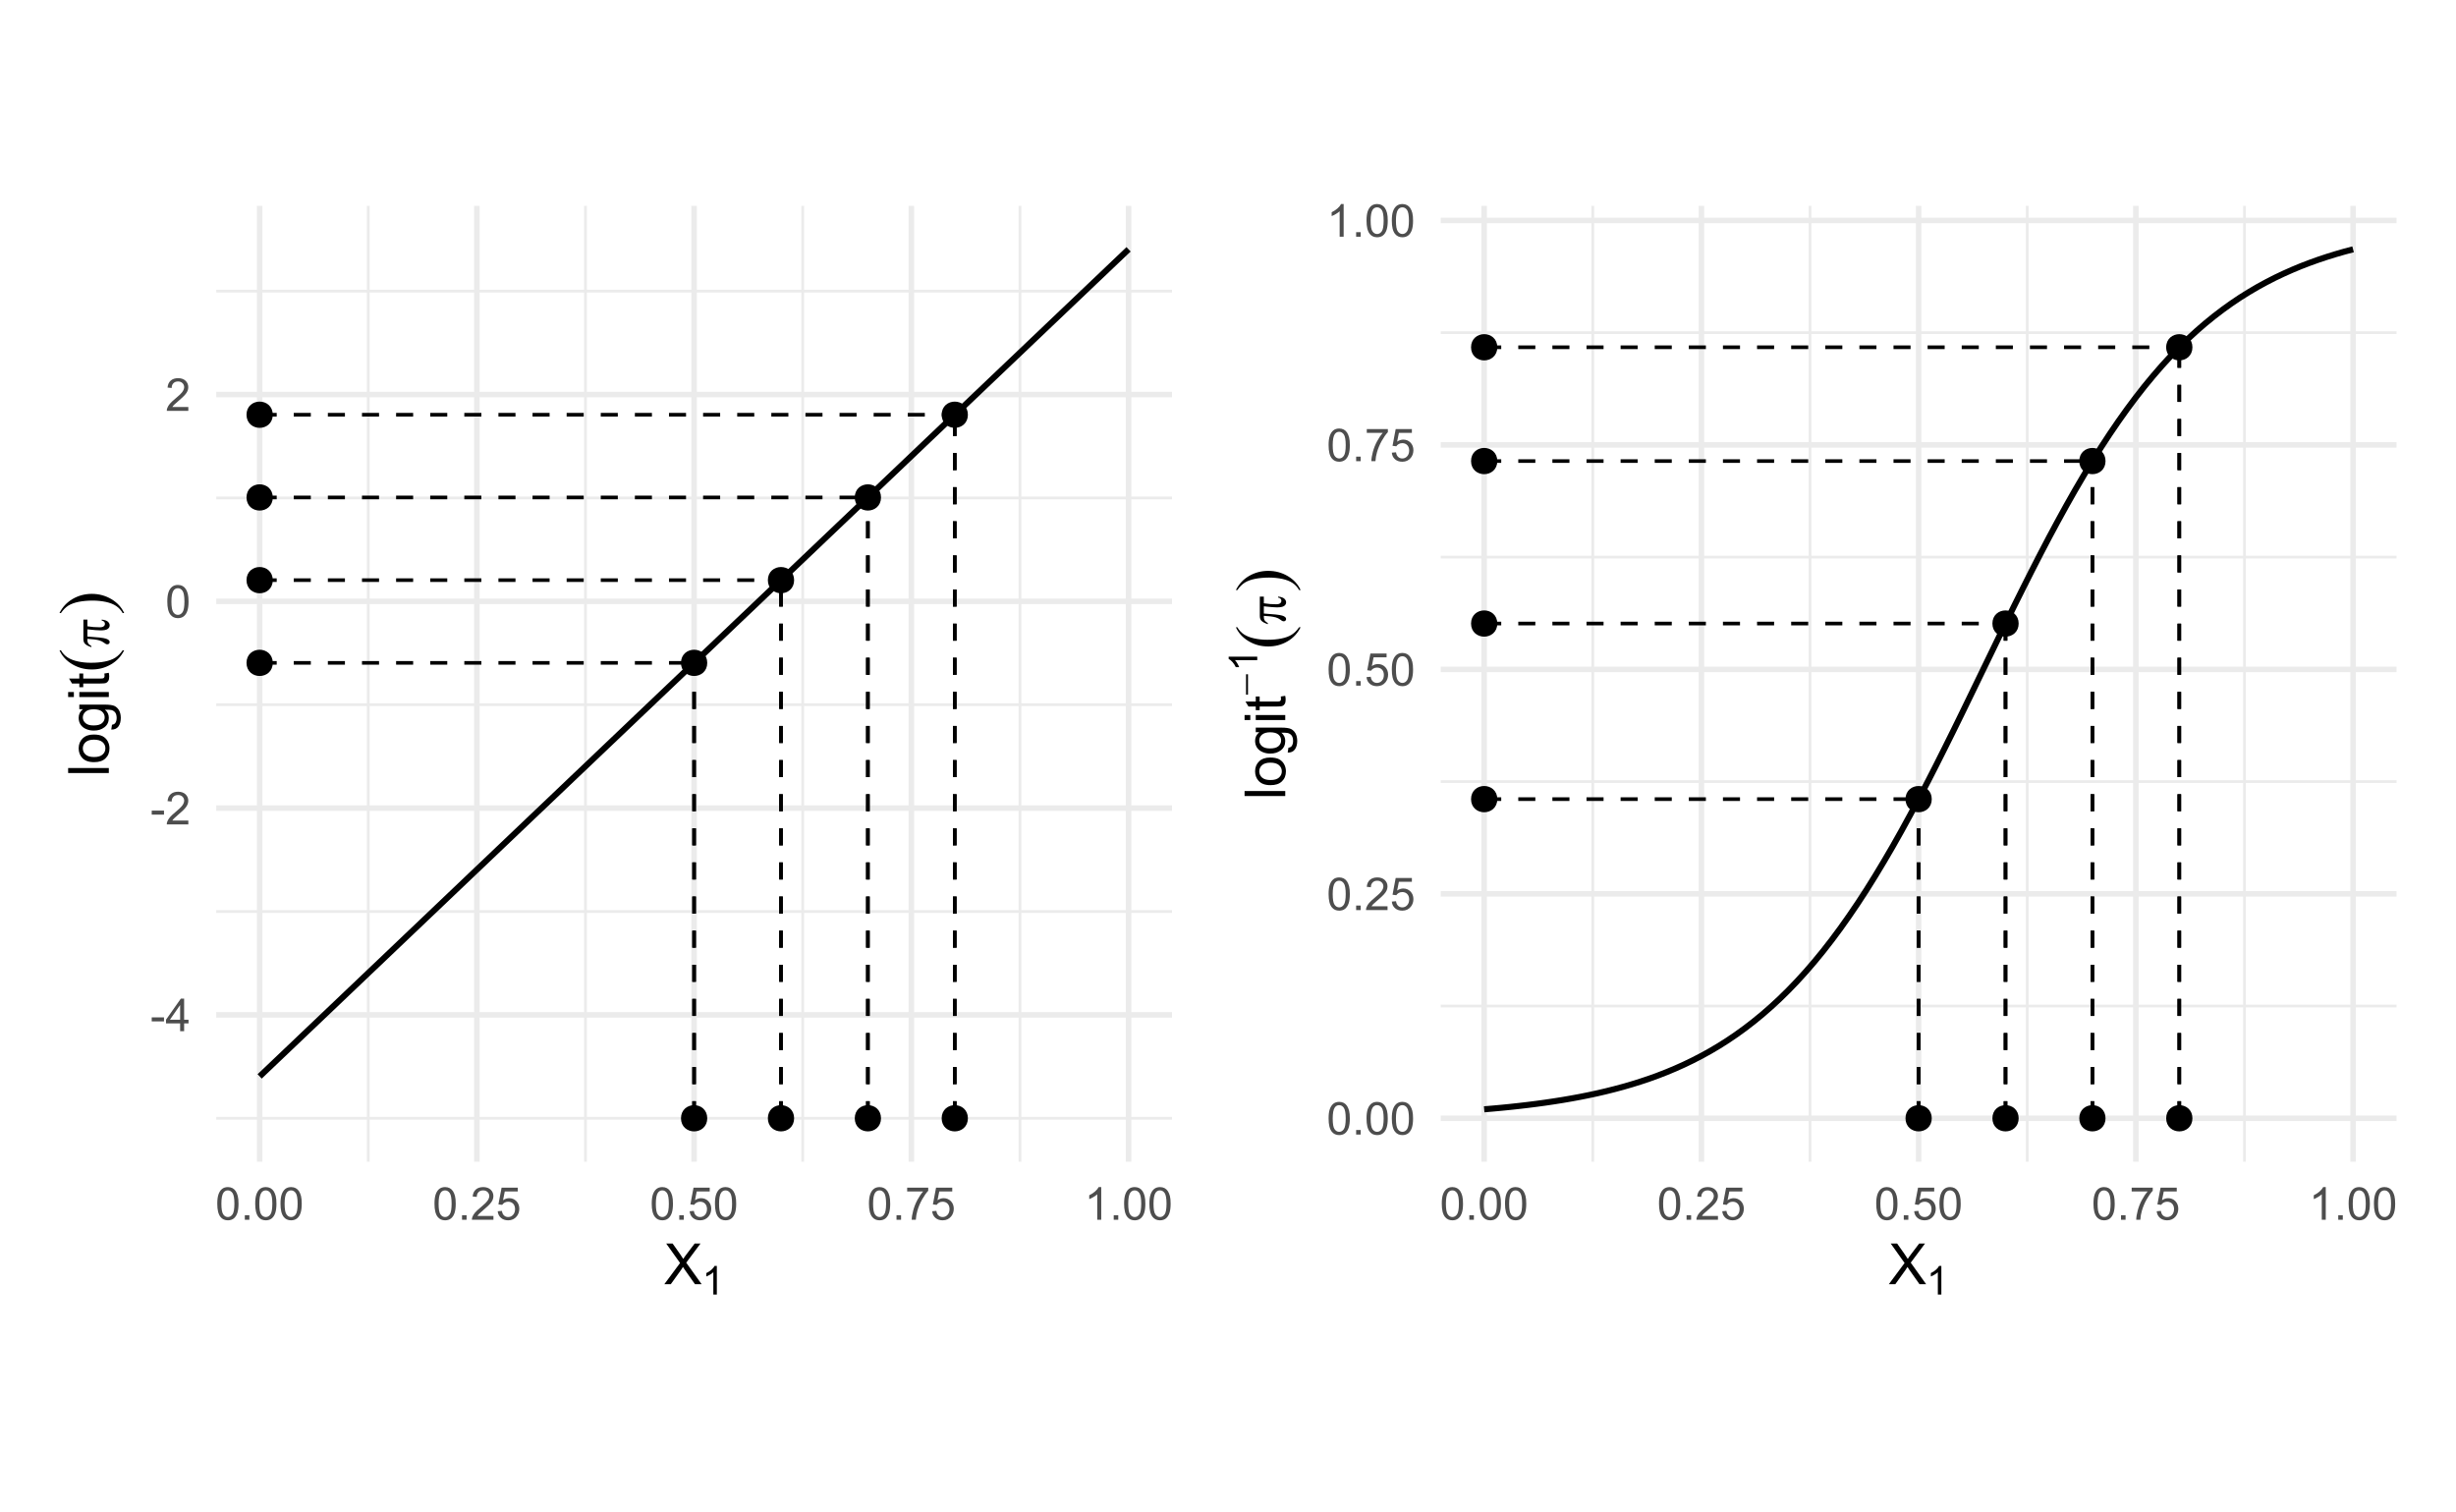 <?xml version="1.0" encoding="UTF-8"?>
<svg xmlns="http://www.w3.org/2000/svg" xmlns:xlink="http://www.w3.org/1999/xlink" width="432pt" height="266pt" viewBox="0 0 432 266" version="1.1">
<defs>
<g>
<symbol overflow="visible" id="glyph0-0">
<path style="stroke:none;" d="M 1 0 L 1 -5 L 5 -5 L 5 0 Z M 1.125 -0.125 L 4.875 -0.125 L 4.875 -4.875 L 1.125 -4.875 Z M 1.125 -0.125 "/>
</symbol>
<symbol overflow="visible" id="glyph0-1">
<path style="stroke:none;" d="M 0.254 -1.719 L 0.254 -2.426 L 2.414 -2.426 L 2.414 -1.719 Z M 0.254 -1.719 "/>
</symbol>
<symbol overflow="visible" id="glyph0-2">
<path style="stroke:none;" d="M 2.586 0 L 2.586 -1.371 L 0.102 -1.371 L 0.102 -2.016 L 2.715 -5.727 L 3.289 -5.727 L 3.289 -2.016 L 4.062 -2.016 L 4.062 -1.371 L 3.289 -1.371 L 3.289 0 Z M 2.586 -2.016 L 2.586 -4.598 L 0.793 -2.016 Z M 2.586 -2.016 "/>
</symbol>
<symbol overflow="visible" id="glyph0-3">
<path style="stroke:none;" d="M 4.027 -0.676 L 4.027 0 L 0.242 0 C 0.234 -0.168 0.262 -0.328 0.324 -0.488 C 0.418 -0.742 0.574 -0.996 0.785 -1.25 C 0.996 -1.496 1.301 -1.785 1.707 -2.117 C 2.324 -2.625 2.746 -3.031 2.969 -3.328 C 3.184 -3.625 3.293 -3.906 3.297 -4.176 C 3.293 -4.453 3.191 -4.688 2.996 -4.879 C 2.793 -5.07 2.535 -5.168 2.219 -5.168 C 1.879 -5.168 1.609 -5.066 1.406 -4.863 C 1.203 -4.66 1.098 -4.379 1.098 -4.02 L 0.375 -4.094 C 0.422 -4.629 0.605 -5.039 0.934 -5.324 C 1.254 -5.605 1.688 -5.746 2.234 -5.75 C 2.781 -5.746 3.219 -5.594 3.539 -5.293 C 3.859 -4.984 4.02 -4.609 4.02 -4.16 C 4.02 -3.93 3.973 -3.703 3.879 -3.484 C 3.785 -3.262 3.629 -3.027 3.41 -2.785 C 3.191 -2.535 2.828 -2.199 2.328 -1.777 C 1.902 -1.418 1.633 -1.18 1.516 -1.055 C 1.395 -0.93 1.297 -0.801 1.219 -0.676 Z M 4.027 -0.676 "/>
</symbol>
<symbol overflow="visible" id="glyph0-4">
<path style="stroke:none;" d="M 0.332 -2.824 C 0.328 -3.5 0.398 -4.043 0.539 -4.457 C 0.68 -4.867 0.887 -5.188 1.16 -5.414 C 1.434 -5.637 1.777 -5.746 2.199 -5.75 C 2.504 -5.746 2.773 -5.684 3.008 -5.562 C 3.234 -5.438 3.426 -5.262 3.582 -5.027 C 3.73 -4.793 3.852 -4.508 3.938 -4.176 C 4.023 -3.84 4.066 -3.391 4.066 -2.824 C 4.066 -2.152 3.996 -1.609 3.859 -1.195 C 3.719 -0.781 3.512 -0.461 3.238 -0.238 C 2.961 -0.016 2.613 0.094 2.199 0.098 C 1.645 0.094 1.211 -0.102 0.898 -0.496 C 0.516 -0.969 0.328 -1.746 0.332 -2.824 Z M 1.055 -2.824 C 1.055 -1.883 1.164 -1.254 1.383 -0.945 C 1.602 -0.633 1.871 -0.48 2.199 -0.48 C 2.52 -0.48 2.793 -0.637 3.012 -0.949 C 3.23 -1.262 3.34 -1.887 3.344 -2.824 C 3.34 -3.766 3.23 -4.391 3.012 -4.703 C 2.793 -5.012 2.52 -5.168 2.191 -5.168 C 1.867 -5.168 1.609 -5.031 1.418 -4.758 C 1.176 -4.406 1.055 -3.762 1.055 -2.824 Z M 1.055 -2.824 "/>
</symbol>
<symbol overflow="visible" id="glyph0-5">
<path style="stroke:none;" d="M 0.727 0 L 0.727 -0.801 L 1.527 -0.801 L 1.527 0 Z M 0.727 0 "/>
</symbol>
<symbol overflow="visible" id="glyph0-6">
<path style="stroke:none;" d="M 0.332 -1.5 L 1.07 -1.562 C 1.121 -1.199 1.246 -0.93 1.449 -0.75 C 1.645 -0.57 1.887 -0.48 2.172 -0.48 C 2.508 -0.48 2.793 -0.605 3.031 -0.863 C 3.262 -1.113 3.379 -1.453 3.383 -1.879 C 3.379 -2.277 3.266 -2.594 3.043 -2.828 C 2.816 -3.059 2.523 -3.176 2.16 -3.176 C 1.93 -3.176 1.727 -3.121 1.547 -3.02 C 1.363 -2.914 1.219 -2.781 1.117 -2.621 L 0.457 -2.707 L 1.012 -5.648 L 3.859 -5.648 L 3.859 -4.977 L 1.574 -4.977 L 1.266 -3.438 C 1.609 -3.676 1.969 -3.797 2.348 -3.797 C 2.844 -3.797 3.266 -3.621 3.613 -3.277 C 3.953 -2.926 4.125 -2.48 4.129 -1.941 C 4.125 -1.418 3.973 -0.973 3.676 -0.598 C 3.305 -0.137 2.805 0.094 2.172 0.098 C 1.648 0.094 1.223 -0.051 0.895 -0.34 C 0.562 -0.629 0.375 -1.016 0.332 -1.5 Z M 0.332 -1.5 "/>
</symbol>
<symbol overflow="visible" id="glyph0-7">
<path style="stroke:none;" d="M 0.379 -4.977 L 0.379 -5.652 L 4.086 -5.652 L 4.086 -5.105 C 3.719 -4.715 3.359 -4.199 3 -3.559 C 2.641 -2.91 2.363 -2.25 2.172 -1.574 C 2.027 -1.094 1.938 -0.57 1.902 0 L 1.18 0 C 1.184 -0.449 1.273 -0.992 1.445 -1.633 C 1.613 -2.27 1.855 -2.883 2.172 -3.477 C 2.488 -4.066 2.824 -4.566 3.184 -4.977 Z M 0.379 -4.977 "/>
</symbol>
<symbol overflow="visible" id="glyph0-8">
<path style="stroke:none;" d="M 2.98 0 L 2.277 0 L 2.277 -4.48 C 2.105 -4.316 1.883 -4.156 1.609 -3.996 C 1.332 -3.832 1.086 -3.711 0.871 -3.633 L 0.871 -4.312 C 1.262 -4.496 1.605 -4.719 1.902 -4.984 C 2.195 -5.246 2.402 -5.5 2.527 -5.75 L 2.98 -5.75 Z M 2.98 0 "/>
</symbol>
<symbol overflow="visible" id="glyph1-0">
<path style="stroke:none;" d="M 0 -1.25 L -6.25 -1.25 L -6.25 -6.25 L 0 -6.25 Z M -0.156 -1.406 L -0.156 -6.094 L -6.094 -6.094 L -6.094 -1.406 Z M -0.156 -1.406 "/>
</symbol>
<symbol overflow="visible" id="glyph1-1">
<path style="stroke:none;" d="M 0 -0.641 L -7.156 -0.641 L -7.156 -1.52 L 0 -1.52 Z M 0 -0.641 "/>
</symbol>
<symbol overflow="visible" id="glyph1-2">
<path style="stroke:none;" d="M -2.594 -0.332 C -3.551 -0.328 -4.262 -0.594 -4.727 -1.133 C -5.109 -1.574 -5.301 -2.121 -5.305 -2.766 C -5.301 -3.477 -5.066 -4.059 -4.602 -4.512 C -4.133 -4.965 -3.488 -5.191 -2.664 -5.191 C -1.996 -5.191 -1.473 -5.09 -1.09 -4.891 C -0.707 -4.688 -0.41 -4.395 -0.199 -4.016 C 0.012 -3.629 0.117 -3.215 0.117 -2.766 C 0.117 -2.039 -0.113 -1.449 -0.582 -1.004 C -1.043 -0.551 -1.715 -0.328 -2.594 -0.332 Z M -2.594 -1.234 C -1.926 -1.23 -1.43 -1.375 -1.102 -1.668 C -0.77 -1.957 -0.602 -2.324 -0.605 -2.766 C -0.602 -3.199 -0.77 -3.559 -1.102 -3.852 C -1.434 -4.141 -1.938 -4.289 -2.621 -4.289 C -3.258 -4.289 -3.746 -4.141 -4.078 -3.852 C -4.406 -3.555 -4.57 -3.195 -4.574 -2.766 C -4.57 -2.324 -4.406 -1.957 -4.082 -1.668 C -3.75 -1.375 -3.254 -1.23 -2.594 -1.234 Z M -2.594 -1.234 "/>
</symbol>
<symbol overflow="visible" id="glyph1-3">
<path style="stroke:none;" d="M 0.43 -0.5 L 0.559 -1.352 C 0.816 -1.387 1.008 -1.484 1.133 -1.648 C 1.293 -1.863 1.375 -2.164 1.379 -2.543 C 1.375 -2.949 1.293 -3.262 1.133 -3.488 C 0.969 -3.707 0.742 -3.859 0.449 -3.938 C 0.266 -3.98 -0.109 -4 -0.68 -4 C -0.227 -3.613 0 -3.133 0 -2.562 C 0 -1.844 -0.254 -1.293 -0.77 -0.906 C -1.281 -0.516 -1.898 -0.32 -2.621 -0.324 C -3.113 -0.32 -3.57 -0.41 -3.988 -0.59 C -4.406 -0.766 -4.73 -1.023 -4.961 -1.367 C -5.188 -1.703 -5.301 -2.105 -5.305 -2.57 C -5.301 -3.18 -5.055 -3.684 -4.562 -4.082 L -5.188 -4.082 L -5.188 -4.891 L -0.703 -4.891 C 0.102 -4.887 0.672 -4.805 1.012 -4.645 C 1.348 -4.477 1.613 -4.215 1.812 -3.863 C 2.004 -3.504 2.102 -3.066 2.105 -2.547 C 2.102 -1.926 1.965 -1.426 1.688 -1.047 C 1.406 -0.664 0.984 -0.48 0.43 -0.5 Z M -2.688 -1.227 C -2.004 -1.223 -1.508 -1.359 -1.195 -1.629 C -0.883 -1.898 -0.727 -2.238 -0.727 -2.648 C -0.727 -3.047 -0.879 -3.383 -1.191 -3.66 C -1.5 -3.93 -1.988 -4.066 -2.656 -4.07 C -3.289 -4.066 -3.77 -3.926 -4.09 -3.648 C -4.41 -3.363 -4.57 -3.023 -4.574 -2.633 C -4.57 -2.238 -4.41 -1.906 -4.098 -1.637 C -3.777 -1.359 -3.309 -1.223 -2.688 -1.227 Z M -2.688 -1.227 "/>
</symbol>
<symbol overflow="visible" id="glyph1-4">
<path style="stroke:none;" d="M -6.148 -0.664 L -7.156 -0.664 L -7.156 -1.543 L -6.148 -1.543 Z M 0 -0.664 L -5.188 -0.664 L -5.188 -1.543 L 0 -1.543 Z M 0 -0.664 "/>
</symbol>
<symbol overflow="visible" id="glyph1-5">
<path style="stroke:none;" d="M -0.785 -2.578 L -0.008 -2.703 C 0.047 -2.453 0.07 -2.234 0.07 -2.039 C 0.07 -1.719 0.02 -1.469 -0.082 -1.297 C -0.184 -1.117 -0.316 -0.996 -0.48 -0.926 C -0.645 -0.855 -0.988 -0.82 -1.52 -0.82 L -4.5 -0.82 L -4.5 -0.176 L -5.188 -0.176 L -5.188 -0.82 L -6.469 -0.82 L -6.996 -1.695 L -5.188 -1.695 L -5.188 -2.578 L -4.5 -2.578 L -4.5 -1.695 L -1.469 -1.695 C -1.215 -1.691 -1.055 -1.707 -0.984 -1.742 C -0.914 -1.77 -0.855 -1.82 -0.812 -1.891 C -0.77 -1.957 -0.75 -2.059 -0.75 -2.191 C -0.75 -2.289 -0.762 -2.418 -0.785 -2.578 Z M -0.785 -2.578 "/>
</symbol>
<symbol overflow="visible" id="glyph2-0">
<path style="stroke:none;" d="M 0 -0.629 L -7.812 -0.629 L -7.812 -6.879 L 0 -6.879 Z M -0.195 -0.824 L -0.195 -6.684 L -7.617 -6.684 L -7.617 -0.824 Z M -0.195 -0.824 "/>
</symbol>
<symbol overflow="visible" id="glyph2-1">
<path style="stroke:none;" d="M 2.434 -3.883 L 2.699 -3.883 C 2.168 -2.816 1.391 -1.988 0.371 -1.398 C -0.652 -0.805 -1.77 -0.508 -2.992 -0.512 C -4.254 -0.508 -5.406 -0.82 -6.449 -1.445 C -7.484 -2.066 -8.227 -2.879 -8.68 -3.883 L -8.422 -3.883 C -8.141 -3.379 -7.762 -2.969 -7.285 -2.648 C -6.801 -2.328 -6.191 -2.086 -5.457 -1.93 C -4.715 -1.766 -3.945 -1.688 -3.148 -1.691 C -2.238 -1.688 -1.418 -1.762 -0.688 -1.91 C 0.047 -2.055 0.648 -2.277 1.133 -2.582 C 1.609 -2.883 2.043 -3.316 2.434 -3.883 Z M 2.434 -3.883 "/>
</symbol>
<symbol overflow="visible" id="glyph2-2">
<path style="stroke:none;" d="M -8.422 -0.273 L -8.68 -0.273 C -8.148 -1.332 -7.375 -2.16 -6.355 -2.754 C -5.328 -3.348 -4.207 -3.645 -2.996 -3.645 C -1.727 -3.645 -0.578 -3.332 0.465 -2.711 C 1.504 -2.086 2.25 -1.273 2.699 -0.273 L 2.434 -0.273 C 2.152 -0.777 1.773 -1.191 1.297 -1.512 C 0.812 -1.832 0.211 -2.07 -0.523 -2.23 C -1.258 -2.383 -2.031 -2.461 -2.84 -2.465 C -3.738 -2.461 -4.555 -2.387 -5.293 -2.246 C -6.027 -2.098 -6.637 -1.875 -7.121 -1.578 C -7.598 -1.273 -8.031 -0.84 -8.422 -0.273 Z M -8.422 -0.273 "/>
</symbol>
<symbol overflow="visible" id="glyph3-0">
<path style="stroke:none;" d="M 0 -0.504 L -6.25 -0.504 L -6.25 -5.504 L 0 -5.504 Z M -0.156 -0.66 L -0.156 -5.348 L -6.094 -5.348 L -6.094 -0.66 Z M -0.156 -0.66 "/>
</symbol>
<symbol overflow="visible" id="glyph3-1">
<path style="stroke:none;" d="M -4.473 -5.121 L -3.766 -5.121 L -3.766 -3.941 C -3.016 -3.824 -2.301 -3.766 -1.621 -3.77 C -1.281 -3.766 -1.039 -3.824 -0.898 -3.945 C -0.75 -4.059 -0.68 -4.207 -0.684 -4.383 C -0.68 -4.523 -0.727 -4.645 -0.828 -4.75 C -0.922 -4.852 -1.066 -4.918 -1.254 -4.953 L -1.254 -5.121 C -0.738 -5.066 -0.375 -4.941 -0.164 -4.754 C 0.047 -4.559 0.152 -4.344 0.152 -4.109 C 0.152 -3.852 0.039 -3.641 -0.195 -3.477 C -0.422 -3.305 -0.855 -3.223 -1.488 -3.223 C -1.887 -3.223 -2.645 -3.285 -3.766 -3.41 L -3.766 -2.141 C -2.059 -2.035 -0.98 -1.914 -0.527 -1.773 C -0.074 -1.629 0.152 -1.43 0.152 -1.18 C 0.152 -1.062 0.113 -0.969 0.035 -0.891 C -0.043 -0.812 -0.141 -0.773 -0.258 -0.777 C -0.344 -0.773 -0.414 -0.785 -0.477 -0.816 C -0.559 -0.848 -0.68 -0.926 -0.836 -1.047 C -1.098 -1.242 -1.375 -1.379 -1.664 -1.461 C -2.156 -1.598 -2.855 -1.691 -3.766 -1.734 L -3.766 -1.508 C -3.762 -1.266 -3.723 -1.09 -3.648 -0.977 C -3.527 -0.785 -3.332 -0.613 -3.062 -0.461 L -3.062 -0.27 C -3.621 -0.449 -4.008 -0.66 -4.227 -0.91 C -4.387 -1.09 -4.469 -1.352 -4.473 -1.691 Z M -4.473 -5.121 "/>
</symbol>
<symbol overflow="visible" id="glyph4-0">
<path style="stroke:none;" d="M 1.25 0 L 1.25 -6.25 L 6.25 -6.25 L 6.25 0 Z M 1.406 -0.156 L 6.094 -0.156 L 6.094 -6.094 L 1.406 -6.094 Z M 1.406 -0.156 "/>
</symbol>
<symbol overflow="visible" id="glyph4-1">
<path style="stroke:none;" d="M 0.043 0 L 2.812 -3.73 L 0.371 -7.156 L 1.5 -7.156 L 2.797 -5.32 C 3.062 -4.938 3.258 -4.645 3.375 -4.445 C 3.531 -4.703 3.719 -4.973 3.941 -5.258 L 5.383 -7.156 L 6.41 -7.156 L 3.898 -3.785 L 6.605 0 L 5.434 0 L 3.633 -2.555 C 3.531 -2.699 3.426 -2.855 3.32 -3.031 C 3.16 -2.766 3.047 -2.59 2.977 -2.496 L 1.18 0 Z M 0.043 0 "/>
</symbol>
<symbol overflow="visible" id="glyph5-0">
<path style="stroke:none;" d="M 0.875 0 L 0.875 -4.375 L 4.375 -4.375 L 4.375 0 Z M 0.984 -0.109 L 4.266 -0.109 L 4.266 -4.266 L 0.984 -4.266 Z M 0.984 -0.109 "/>
</symbol>
<symbol overflow="visible" id="glyph5-1">
<path style="stroke:none;" d="M 2.609 0 L 1.992 0 L 1.992 -3.922 C 1.844 -3.773 1.648 -3.633 1.41 -3.496 C 1.168 -3.352 0.953 -3.246 0.762 -3.18 L 0.762 -3.773 C 1.105 -3.934 1.406 -4.129 1.664 -4.359 C 1.922 -4.59 2.102 -4.812 2.211 -5.031 L 2.609 -5.031 Z M 2.609 0 "/>
</symbol>
<symbol overflow="visible" id="glyph6-0">
<path style="stroke:none;" d="M 0 -0.352 L -4.375 -0.352 L -4.375 -3.852 L 0 -3.852 Z M -0.109 -0.461 L -0.109 -3.742 L -4.266 -3.742 L -4.266 -0.461 Z M -0.109 -0.461 "/>
</symbol>
<symbol overflow="visible" id="glyph6-1">
<path style="stroke:none;" d="M -1.969 -0.125 L -1.969 -3.715 L -1.629 -3.715 L -1.629 -0.125 Z M -1.969 -0.125 "/>
</symbol>
<symbol overflow="visible" id="glyph7-0">
<path style="stroke:none;" d="M 0 -0.875 L -4.375 -0.875 L -4.375 -4.375 L 0 -4.375 Z M -0.109 -0.984 L -0.109 -4.266 L -4.266 -4.266 L -4.266 -0.984 Z M -0.109 -0.984 "/>
</symbol>
<symbol overflow="visible" id="glyph7-1">
<path style="stroke:none;" d="M 0 -2.609 L 0 -1.992 L -3.922 -1.992 C -3.773 -1.844 -3.633 -1.648 -3.496 -1.41 C -3.352 -1.168 -3.246 -0.953 -3.18 -0.762 L -3.773 -0.762 C -3.934 -1.105 -4.129 -1.406 -4.359 -1.664 C -4.59 -1.922 -4.812 -2.102 -5.031 -2.211 L -5.031 -2.609 Z M 0 -2.609 "/>
</symbol>
</g>
<clipPath id="clip1">
  <path d="M 0 25.746 L 432 25.746 L 432 240.25 L 0 240.25 Z M 0 25.746 "/>
</clipPath>
<clipPath id="clip2">
  <path d="M 38.031 196 L 206.152 196 L 206.152 197 L 38.031 197 Z M 38.031 196 "/>
</clipPath>
<clipPath id="clip3">
  <path d="M 38.031 160 L 206.152 160 L 206.152 161 L 38.031 161 Z M 38.031 160 "/>
</clipPath>
<clipPath id="clip4">
  <path d="M 38.031 123 L 206.152 123 L 206.152 125 L 38.031 125 Z M 38.031 123 "/>
</clipPath>
<clipPath id="clip5">
  <path d="M 38.031 87 L 206.152 87 L 206.152 88 L 38.031 88 Z M 38.031 87 "/>
</clipPath>
<clipPath id="clip6">
  <path d="M 38.031 50 L 206.152 50 L 206.152 52 L 38.031 52 Z M 38.031 50 "/>
</clipPath>
<clipPath id="clip7">
  <path d="M 64 36.207 L 66 36.207 L 66 204.328 L 64 204.328 Z M 64 36.207 "/>
</clipPath>
<clipPath id="clip8">
  <path d="M 102 36.207 L 104 36.207 L 104 204.328 L 102 204.328 Z M 102 36.207 "/>
</clipPath>
<clipPath id="clip9">
  <path d="M 140 36.207 L 142 36.207 L 142 204.328 L 140 204.328 Z M 140 36.207 "/>
</clipPath>
<clipPath id="clip10">
  <path d="M 179 36.207 L 180 36.207 L 180 204.328 L 179 204.328 Z M 179 36.207 "/>
</clipPath>
<clipPath id="clip11">
  <path d="M 38.031 178 L 206.152 178 L 206.152 179 L 38.031 179 Z M 38.031 178 "/>
</clipPath>
<clipPath id="clip12">
  <path d="M 38.031 141 L 206.152 141 L 206.152 143 L 38.031 143 Z M 38.031 141 "/>
</clipPath>
<clipPath id="clip13">
  <path d="M 38.031 105 L 206.152 105 L 206.152 107 L 38.031 107 Z M 38.031 105 "/>
</clipPath>
<clipPath id="clip14">
  <path d="M 38.031 68 L 206.152 68 L 206.152 70 L 38.031 70 Z M 38.031 68 "/>
</clipPath>
<clipPath id="clip15">
  <path d="M 45 36.207 L 47 36.207 L 47 204.328 L 45 204.328 Z M 45 36.207 "/>
</clipPath>
<clipPath id="clip16">
  <path d="M 83 36.207 L 85 36.207 L 85 204.328 L 83 204.328 Z M 83 36.207 "/>
</clipPath>
<clipPath id="clip17">
  <path d="M 121 36.207 L 123 36.207 L 123 204.328 L 121 204.328 Z M 121 36.207 "/>
</clipPath>
<clipPath id="clip18">
  <path d="M 159 36.207 L 161 36.207 L 161 204.328 L 159 204.328 Z M 159 36.207 "/>
</clipPath>
<clipPath id="clip19">
  <path d="M 198 36.207 L 199 36.207 L 199 204.328 L 198 204.328 Z M 198 36.207 "/>
</clipPath>
<clipPath id="clip20">
  <path d="M 253.418 176 L 421.539 176 L 421.539 178 L 253.418 178 Z M 253.418 176 "/>
</clipPath>
<clipPath id="clip21">
  <path d="M 253.418 137 L 421.539 137 L 421.539 138 L 253.418 138 Z M 253.418 137 "/>
</clipPath>
<clipPath id="clip22">
  <path d="M 253.418 97 L 421.539 97 L 421.539 99 L 253.418 99 Z M 253.418 97 "/>
</clipPath>
<clipPath id="clip23">
  <path d="M 253.418 58 L 421.539 58 L 421.539 59 L 253.418 59 Z M 253.418 58 "/>
</clipPath>
<clipPath id="clip24">
  <path d="M 279 36.207 L 281 36.207 L 281 204.328 L 279 204.328 Z M 279 36.207 "/>
</clipPath>
<clipPath id="clip25">
  <path d="M 318 36.207 L 319 36.207 L 319 204.328 L 318 204.328 Z M 318 36.207 "/>
</clipPath>
<clipPath id="clip26">
  <path d="M 356 36.207 L 357 36.207 L 357 204.328 L 356 204.328 Z M 356 36.207 "/>
</clipPath>
<clipPath id="clip27">
  <path d="M 394 36.207 L 396 36.207 L 396 204.328 L 394 204.328 Z M 394 36.207 "/>
</clipPath>
<clipPath id="clip28">
  <path d="M 253.418 196 L 421.539 196 L 421.539 198 L 253.418 198 Z M 253.418 196 "/>
</clipPath>
<clipPath id="clip29">
  <path d="M 253.418 156 L 421.539 156 L 421.539 158 L 253.418 158 Z M 253.418 156 "/>
</clipPath>
<clipPath id="clip30">
  <path d="M 253.418 117 L 421.539 117 L 421.539 119 L 253.418 119 Z M 253.418 117 "/>
</clipPath>
<clipPath id="clip31">
  <path d="M 253.418 77 L 421.539 77 L 421.539 79 L 253.418 79 Z M 253.418 77 "/>
</clipPath>
<clipPath id="clip32">
  <path d="M 253.418 38 L 421.539 38 L 421.539 40 L 253.418 40 Z M 253.418 38 "/>
</clipPath>
<clipPath id="clip33">
  <path d="M 260 36.207 L 262 36.207 L 262 204.328 L 260 204.328 Z M 260 36.207 "/>
</clipPath>
<clipPath id="clip34">
  <path d="M 298 36.207 L 300 36.207 L 300 204.328 L 298 204.328 Z M 298 36.207 "/>
</clipPath>
<clipPath id="clip35">
  <path d="M 336 36.207 L 338 36.207 L 338 204.328 L 336 204.328 Z M 336 36.207 "/>
</clipPath>
<clipPath id="clip36">
  <path d="M 375 36.207 L 377 36.207 L 377 204.328 L 375 204.328 Z M 375 36.207 "/>
</clipPath>
<clipPath id="clip37">
  <path d="M 413 36.207 L 415 36.207 L 415 204.328 L 413 204.328 Z M 413 36.207 "/>
</clipPath>
</defs>
<g id="surface219">
<rect x="0" y="0" width="432" height="266" style="fill:rgb(100%,100%,100%);fill-opacity:1;stroke:none;"/>
<g clip-path="url(#clip1)" clip-rule="nonzero">
<path style="fill-rule:nonzero;fill:rgb(100%,100%,100%);fill-opacity:1;stroke-width:1.067;stroke-linecap:round;stroke-linejoin:round;stroke:rgb(100%,100%,100%);stroke-opacity:1;stroke-miterlimit:10;" d="M 0 240.254 L 432 240.254 L 432 25.75 L 0 25.75 Z M 0 240.254 "/>
</g>
<g clip-path="url(#clip2)" clip-rule="nonzero">
<path style="fill:none;stroke-width:0.485;stroke-linecap:butt;stroke-linejoin:round;stroke:rgb(92.157%,92.157%,92.157%);stroke-opacity:1;stroke-miterlimit:10;" d="M 38.031 196.688 L 206.152 196.688 "/>
</g>
<g clip-path="url(#clip3)" clip-rule="nonzero">
<path style="fill:none;stroke-width:0.485;stroke-linecap:butt;stroke-linejoin:round;stroke:rgb(92.157%,92.157%,92.157%);stroke-opacity:1;stroke-miterlimit:10;" d="M 38.031 160.32 L 206.152 160.32 "/>
</g>
<g clip-path="url(#clip4)" clip-rule="nonzero">
<path style="fill:none;stroke-width:0.485;stroke-linecap:butt;stroke-linejoin:round;stroke:rgb(92.157%,92.157%,92.157%);stroke-opacity:1;stroke-miterlimit:10;" d="M 38.031 123.949 L 206.152 123.949 "/>
</g>
<g clip-path="url(#clip5)" clip-rule="nonzero">
<path style="fill:none;stroke-width:0.485;stroke-linecap:butt;stroke-linejoin:round;stroke:rgb(92.157%,92.157%,92.157%);stroke-opacity:1;stroke-miterlimit:10;" d="M 38.031 87.582 L 206.152 87.582 "/>
</g>
<g clip-path="url(#clip6)" clip-rule="nonzero">
<path style="fill:none;stroke-width:0.485;stroke-linecap:butt;stroke-linejoin:round;stroke:rgb(92.157%,92.157%,92.157%);stroke-opacity:1;stroke-miterlimit:10;" d="M 38.031 51.211 L 206.152 51.211 "/>
</g>
<g clip-path="url(#clip7)" clip-rule="nonzero">
<path style="fill:none;stroke-width:0.485;stroke-linecap:butt;stroke-linejoin:round;stroke:rgb(92.157%,92.157%,92.157%);stroke-opacity:1;stroke-miterlimit:10;" d="M 64.777 204.328 L 64.777 36.207 "/>
</g>
<g clip-path="url(#clip8)" clip-rule="nonzero">
<path style="fill:none;stroke-width:0.485;stroke-linecap:butt;stroke-linejoin:round;stroke:rgb(92.157%,92.157%,92.157%);stroke-opacity:1;stroke-miterlimit:10;" d="M 102.984 204.328 L 102.984 36.207 "/>
</g>
<g clip-path="url(#clip9)" clip-rule="nonzero">
<path style="fill:none;stroke-width:0.485;stroke-linecap:butt;stroke-linejoin:round;stroke:rgb(92.157%,92.157%,92.157%);stroke-opacity:1;stroke-miterlimit:10;" d="M 141.195 204.328 L 141.195 36.207 "/>
</g>
<g clip-path="url(#clip10)" clip-rule="nonzero">
<path style="fill:none;stroke-width:0.485;stroke-linecap:butt;stroke-linejoin:round;stroke:rgb(92.157%,92.157%,92.157%);stroke-opacity:1;stroke-miterlimit:10;" d="M 179.406 204.328 L 179.406 36.207 "/>
</g>
<g clip-path="url(#clip11)" clip-rule="nonzero">
<path style="fill:none;stroke-width:0.97;stroke-linecap:butt;stroke-linejoin:round;stroke:rgb(92.157%,92.157%,92.157%);stroke-opacity:1;stroke-miterlimit:10;" d="M 38.031 178.504 L 206.152 178.504 "/>
</g>
<g clip-path="url(#clip12)" clip-rule="nonzero">
<path style="fill:none;stroke-width:0.97;stroke-linecap:butt;stroke-linejoin:round;stroke:rgb(92.157%,92.157%,92.157%);stroke-opacity:1;stroke-miterlimit:10;" d="M 38.031 142.137 L 206.152 142.137 "/>
</g>
<g clip-path="url(#clip13)" clip-rule="nonzero">
<path style="fill:none;stroke-width:0.97;stroke-linecap:butt;stroke-linejoin:round;stroke:rgb(92.157%,92.157%,92.157%);stroke-opacity:1;stroke-miterlimit:10;" d="M 38.031 105.766 L 206.152 105.766 "/>
</g>
<g clip-path="url(#clip14)" clip-rule="nonzero">
<path style="fill:none;stroke-width:0.97;stroke-linecap:butt;stroke-linejoin:round;stroke:rgb(92.157%,92.157%,92.157%);stroke-opacity:1;stroke-miterlimit:10;" d="M 38.031 69.398 L 206.152 69.398 "/>
</g>
<g clip-path="url(#clip15)" clip-rule="nonzero">
<path style="fill:none;stroke-width:0.97;stroke-linecap:butt;stroke-linejoin:round;stroke:rgb(92.157%,92.157%,92.157%);stroke-opacity:1;stroke-miterlimit:10;" d="M 45.672 204.328 L 45.672 36.207 "/>
</g>
<g clip-path="url(#clip16)" clip-rule="nonzero">
<path style="fill:none;stroke-width:0.97;stroke-linecap:butt;stroke-linejoin:round;stroke:rgb(92.157%,92.157%,92.157%);stroke-opacity:1;stroke-miterlimit:10;" d="M 83.879 204.328 L 83.879 36.207 "/>
</g>
<g clip-path="url(#clip17)" clip-rule="nonzero">
<path style="fill:none;stroke-width:0.97;stroke-linecap:butt;stroke-linejoin:round;stroke:rgb(92.157%,92.157%,92.157%);stroke-opacity:1;stroke-miterlimit:10;" d="M 122.09 204.328 L 122.09 36.207 "/>
</g>
<g clip-path="url(#clip18)" clip-rule="nonzero">
<path style="fill:none;stroke-width:0.97;stroke-linecap:butt;stroke-linejoin:round;stroke:rgb(92.157%,92.157%,92.157%);stroke-opacity:1;stroke-miterlimit:10;" d="M 160.301 204.328 L 160.301 36.207 "/>
</g>
<g clip-path="url(#clip19)" clip-rule="nonzero">
<path style="fill:none;stroke-width:0.97;stroke-linecap:butt;stroke-linejoin:round;stroke:rgb(92.157%,92.157%,92.157%);stroke-opacity:1;stroke-miterlimit:10;" d="M 198.508 204.328 L 198.508 36.207 "/>
</g>
<path style="fill:none;stroke-width:1.067;stroke-linecap:butt;stroke-linejoin:round;stroke:rgb(0%,0%,0%);stroke-opacity:1;stroke-miterlimit:10;" d="M 45.672 189.324 L 48.727 186.418 L 50.258 184.961 L 51.785 183.508 L 53.312 182.051 L 54.84 180.598 L 56.371 179.141 L 59.426 176.234 L 60.953 174.777 L 62.484 173.324 L 64.012 171.867 L 65.539 170.414 L 67.07 168.961 L 68.598 167.504 L 70.125 166.051 L 71.652 164.594 L 73.184 163.141 L 74.711 161.684 L 77.766 158.777 L 79.297 157.32 L 80.824 155.867 L 82.352 154.41 L 83.879 152.957 L 85.41 151.504 L 86.938 150.047 L 88.465 148.594 L 89.996 147.137 L 91.523 145.684 L 93.051 144.227 L 94.578 142.773 L 96.109 141.32 L 97.637 139.863 L 99.164 138.41 L 100.691 136.953 L 102.223 135.5 L 103.75 134.047 L 105.277 132.59 L 106.805 131.137 L 108.336 129.68 L 109.863 128.227 L 111.391 126.77 L 112.918 125.316 L 114.449 123.863 L 115.977 122.406 L 117.504 120.953 L 119.035 119.496 L 122.09 116.59 L 123.617 115.133 L 125.148 113.68 L 126.676 112.223 L 128.203 110.77 L 129.73 109.312 L 131.262 107.859 L 132.789 106.406 L 134.316 104.949 L 135.844 103.496 L 137.375 102.039 L 140.43 99.133 L 141.961 97.676 L 143.488 96.223 L 145.016 94.766 L 146.543 93.312 L 148.074 91.855 L 151.129 88.949 L 152.656 87.492 L 154.188 86.039 L 155.715 84.582 L 158.77 81.676 L 160.301 80.219 L 161.828 78.766 L 163.355 77.309 L 164.887 75.855 L 166.414 74.398 L 169.469 71.492 L 171 70.035 L 172.527 68.582 L 174.055 67.125 L 175.582 65.672 L 177.113 64.215 L 180.168 61.309 L 181.695 59.852 L 183.227 58.398 L 184.754 56.941 L 187.809 54.035 L 189.34 52.578 L 190.867 51.125 L 192.395 49.668 L 193.926 48.215 L 195.453 46.758 L 198.508 43.852 "/>
<path style="fill-rule:nonzero;fill:rgb(0%,0%,0%);fill-opacity:1;stroke-width:0.709;stroke-linecap:round;stroke-linejoin:round;stroke:rgb(0%,0%,0%);stroke-opacity:1;stroke-miterlimit:10;" d="M 124.047 116.59 C 124.047 119.195 120.137 119.195 120.137 116.59 C 120.137 113.98 124.047 113.98 124.047 116.59 "/>
<path style="fill-rule:nonzero;fill:rgb(0%,0%,0%);fill-opacity:1;stroke-width:0.709;stroke-linecap:round;stroke-linejoin:round;stroke:rgb(0%,0%,0%);stroke-opacity:1;stroke-miterlimit:10;" d="M 139.328 102.039 C 139.328 104.648 135.418 104.648 135.418 102.039 C 135.418 99.434 139.328 99.434 139.328 102.039 "/>
<path style="fill-rule:nonzero;fill:rgb(0%,0%,0%);fill-opacity:1;stroke-width:0.709;stroke-linecap:round;stroke-linejoin:round;stroke:rgb(0%,0%,0%);stroke-opacity:1;stroke-miterlimit:10;" d="M 154.613 87.492 C 154.613 90.098 150.703 90.098 150.703 87.492 C 150.703 84.887 154.613 84.887 154.613 87.492 "/>
<path style="fill-rule:nonzero;fill:rgb(0%,0%,0%);fill-opacity:1;stroke-width:0.709;stroke-linecap:round;stroke-linejoin:round;stroke:rgb(0%,0%,0%);stroke-opacity:1;stroke-miterlimit:10;" d="M 169.895 72.945 C 169.895 75.551 165.988 75.551 165.988 72.945 C 165.988 70.34 169.895 70.34 169.895 72.945 "/>
<path style="fill-rule:nonzero;fill:rgb(0%,0%,0%);fill-opacity:1;stroke-width:0.709;stroke-linecap:round;stroke-linejoin:round;stroke:rgb(0%,0%,0%);stroke-opacity:1;stroke-miterlimit:10;" d="M 47.625 116.59 C 47.625 119.195 43.715 119.195 43.715 116.59 C 43.715 113.98 47.625 113.98 47.625 116.59 "/>
<path style="fill-rule:nonzero;fill:rgb(0%,0%,0%);fill-opacity:1;stroke-width:0.709;stroke-linecap:round;stroke-linejoin:round;stroke:rgb(0%,0%,0%);stroke-opacity:1;stroke-miterlimit:10;" d="M 47.625 102.039 C 47.625 104.648 43.715 104.648 43.715 102.039 C 43.715 99.434 47.625 99.434 47.625 102.039 "/>
<path style="fill-rule:nonzero;fill:rgb(0%,0%,0%);fill-opacity:1;stroke-width:0.709;stroke-linecap:round;stroke-linejoin:round;stroke:rgb(0%,0%,0%);stroke-opacity:1;stroke-miterlimit:10;" d="M 47.625 87.492 C 47.625 90.098 43.715 90.098 43.715 87.492 C 43.715 84.887 47.625 84.887 47.625 87.492 "/>
<path style="fill-rule:nonzero;fill:rgb(0%,0%,0%);fill-opacity:1;stroke-width:0.709;stroke-linecap:round;stroke-linejoin:round;stroke:rgb(0%,0%,0%);stroke-opacity:1;stroke-miterlimit:10;" d="M 47.625 72.945 C 47.625 75.551 43.715 75.551 43.715 72.945 C 43.715 70.34 47.625 70.34 47.625 72.945 "/>
<path style="fill-rule:nonzero;fill:rgb(0%,0%,0%);fill-opacity:1;stroke-width:0.709;stroke-linecap:round;stroke-linejoin:round;stroke:rgb(0%,0%,0%);stroke-opacity:1;stroke-miterlimit:10;" d="M 124.047 196.688 C 124.047 199.293 120.137 199.293 120.137 196.688 C 120.137 194.082 124.047 194.082 124.047 196.688 "/>
<path style="fill-rule:nonzero;fill:rgb(0%,0%,0%);fill-opacity:1;stroke-width:0.709;stroke-linecap:round;stroke-linejoin:round;stroke:rgb(0%,0%,0%);stroke-opacity:1;stroke-miterlimit:10;" d="M 139.328 196.688 C 139.328 199.293 135.418 199.293 135.418 196.688 C 135.418 194.082 139.328 194.082 139.328 196.688 "/>
<path style="fill-rule:nonzero;fill:rgb(0%,0%,0%);fill-opacity:1;stroke-width:0.709;stroke-linecap:round;stroke-linejoin:round;stroke:rgb(0%,0%,0%);stroke-opacity:1;stroke-miterlimit:10;" d="M 154.613 196.688 C 154.613 199.293 150.703 199.293 150.703 196.688 C 150.703 194.082 154.613 194.082 154.613 196.688 "/>
<path style="fill-rule:nonzero;fill:rgb(0%,0%,0%);fill-opacity:1;stroke-width:0.709;stroke-linecap:round;stroke-linejoin:round;stroke:rgb(0%,0%,0%);stroke-opacity:1;stroke-miterlimit:10;" d="M 169.895 196.688 C 169.895 199.293 165.988 199.293 165.988 196.688 C 165.988 194.082 169.895 194.082 169.895 196.688 "/>
<path style="fill:none;stroke-width:0.64;stroke-linecap:butt;stroke-linejoin:round;stroke:rgb(0%,0%,0%);stroke-opacity:1;stroke-dasharray:3,3;stroke-miterlimit:10;" d="M 122.09 196.688 L 122.09 116.59 "/>
<path style="fill:none;stroke-width:0.64;stroke-linecap:butt;stroke-linejoin:round;stroke:rgb(0%,0%,0%);stroke-opacity:1;stroke-dasharray:3,3;stroke-miterlimit:10;" d="M 137.375 196.688 L 137.375 102.039 "/>
<path style="fill:none;stroke-width:0.64;stroke-linecap:butt;stroke-linejoin:round;stroke:rgb(0%,0%,0%);stroke-opacity:1;stroke-dasharray:3,3;stroke-miterlimit:10;" d="M 152.656 196.688 L 152.656 87.492 "/>
<path style="fill:none;stroke-width:0.64;stroke-linecap:butt;stroke-linejoin:round;stroke:rgb(0%,0%,0%);stroke-opacity:1;stroke-dasharray:3,3;stroke-miterlimit:10;" d="M 167.941 196.688 L 167.941 72.945 "/>
<path style="fill:none;stroke-width:0.64;stroke-linecap:butt;stroke-linejoin:round;stroke:rgb(0%,0%,0%);stroke-opacity:1;stroke-dasharray:3,3;stroke-miterlimit:10;" d="M 122.09 196.688 L 122.09 116.59 "/>
<path style="fill:none;stroke-width:0.64;stroke-linecap:butt;stroke-linejoin:round;stroke:rgb(0%,0%,0%);stroke-opacity:1;stroke-dasharray:3,3;stroke-miterlimit:10;" d="M 137.375 196.688 L 137.375 102.039 "/>
<path style="fill:none;stroke-width:0.64;stroke-linecap:butt;stroke-linejoin:round;stroke:rgb(0%,0%,0%);stroke-opacity:1;stroke-dasharray:3,3;stroke-miterlimit:10;" d="M 152.656 196.688 L 152.656 87.492 "/>
<path style="fill:none;stroke-width:0.64;stroke-linecap:butt;stroke-linejoin:round;stroke:rgb(0%,0%,0%);stroke-opacity:1;stroke-dasharray:3,3;stroke-miterlimit:10;" d="M 167.941 196.688 L 167.941 72.945 "/>
<path style="fill:none;stroke-width:0.64;stroke-linecap:butt;stroke-linejoin:round;stroke:rgb(0%,0%,0%);stroke-opacity:1;stroke-dasharray:3,3;stroke-miterlimit:10;" d="M 45.672 116.59 L 122.09 116.59 "/>
<path style="fill:none;stroke-width:0.64;stroke-linecap:butt;stroke-linejoin:round;stroke:rgb(0%,0%,0%);stroke-opacity:1;stroke-dasharray:3,3;stroke-miterlimit:10;" d="M 45.672 102.039 L 137.375 102.039 "/>
<path style="fill:none;stroke-width:0.64;stroke-linecap:butt;stroke-linejoin:round;stroke:rgb(0%,0%,0%);stroke-opacity:1;stroke-dasharray:3,3;stroke-miterlimit:10;" d="M 45.672 87.492 L 152.656 87.492 "/>
<path style="fill:none;stroke-width:0.64;stroke-linecap:butt;stroke-linejoin:round;stroke:rgb(0%,0%,0%);stroke-opacity:1;stroke-dasharray:3,3;stroke-miterlimit:10;" d="M 45.672 72.945 L 167.941 72.945 "/>
<g style="fill:rgb(30.196%,30.196%,30.196%);fill-opacity:1;">
  <use xlink:href="#glyph0-1" x="26.434" y="181.367"/>
  <use xlink:href="#glyph0-2" x="29.098" y="181.367"/>
</g>
<g style="fill:rgb(30.196%,30.196%,30.196%);fill-opacity:1;">
  <use xlink:href="#glyph0-1" x="26.434" y="145"/>
  <use xlink:href="#glyph0-3" x="29.098" y="145"/>
</g>
<g style="fill:rgb(30.196%,30.196%,30.196%);fill-opacity:1;">
  <use xlink:href="#glyph0-4" x="29.098" y="108.629"/>
</g>
<g style="fill:rgb(30.196%,30.196%,30.196%);fill-opacity:1;">
  <use xlink:href="#glyph0-3" x="29.098" y="72.262"/>
</g>
<g style="fill:rgb(0%,0%,0%);fill-opacity:1;">
  <use xlink:href="#glyph1-1" x="19.141" y="136.605"/>
  <use xlink:href="#glyph1-2" x="19.141" y="134.384"/>
  <use xlink:href="#glyph1-3" x="19.141" y="128.822"/>
  <use xlink:href="#glyph1-4" x="19.141" y="123.261"/>
  <use xlink:href="#glyph1-5" x="19.141" y="121.039"/>
</g>
<g style="fill:rgb(0%,0%,0%);fill-opacity:1;">
  <use xlink:href="#glyph2-1" x="19.141" y="118.262"/>
</g>
<g style="fill:rgb(0%,0%,0%);fill-opacity:1;">
  <use xlink:href="#glyph3-1" x="19.141" y="114.098"/>
</g>
<g style="fill:rgb(0%,0%,0%);fill-opacity:1;">
  <use xlink:href="#glyph2-2" x="19.141" y="108.098"/>
</g>
<g style="fill:rgb(30.196%,30.196%,30.196%);fill-opacity:1;">
  <use xlink:href="#glyph0-4" x="37.887" y="214.539"/>
  <use xlink:href="#glyph0-5" x="42.336" y="214.539"/>
  <use xlink:href="#glyph0-4" x="44.559" y="214.539"/>
  <use xlink:href="#glyph0-4" x="49.008" y="214.539"/>
</g>
<g style="fill:rgb(30.196%,30.196%,30.196%);fill-opacity:1;">
  <use xlink:href="#glyph0-4" x="76.094" y="214.539"/>
  <use xlink:href="#glyph0-5" x="80.543" y="214.539"/>
  <use xlink:href="#glyph0-3" x="82.766" y="214.539"/>
  <use xlink:href="#glyph0-6" x="87.215" y="214.539"/>
</g>
<g style="fill:rgb(30.196%,30.196%,30.196%);fill-opacity:1;">
  <use xlink:href="#glyph0-4" x="114.305" y="214.539"/>
  <use xlink:href="#glyph0-5" x="118.754" y="214.539"/>
  <use xlink:href="#glyph0-6" x="120.977" y="214.539"/>
  <use xlink:href="#glyph0-4" x="125.426" y="214.539"/>
</g>
<g style="fill:rgb(30.196%,30.196%,30.196%);fill-opacity:1;">
  <use xlink:href="#glyph0-4" x="152.516" y="214.539"/>
  <use xlink:href="#glyph0-5" x="156.965" y="214.539"/>
  <use xlink:href="#glyph0-7" x="159.188" y="214.539"/>
  <use xlink:href="#glyph0-6" x="163.637" y="214.539"/>
</g>
<g style="fill:rgb(30.196%,30.196%,30.196%);fill-opacity:1;">
  <use xlink:href="#glyph0-8" x="190.723" y="214.539"/>
  <use xlink:href="#glyph0-5" x="195.172" y="214.539"/>
  <use xlink:href="#glyph0-4" x="197.395" y="214.539"/>
  <use xlink:href="#glyph0-4" x="201.844" y="214.539"/>
</g>
<g style="fill:rgb(0%,0%,0%);fill-opacity:1;">
  <use xlink:href="#glyph4-1" x="116.809" y="225.871"/>
</g>
<g style="fill:rgb(0%,0%,0%);fill-opacity:1;">
  <use xlink:href="#glyph5-1" x="123.48" y="227.688"/>
</g>
<g clip-path="url(#clip20)" clip-rule="nonzero">
<path style="fill:none;stroke-width:0.485;stroke-linecap:butt;stroke-linejoin:round;stroke:rgb(92.157%,92.157%,92.157%);stroke-opacity:1;stroke-miterlimit:10;" d="M 253.418 176.949 L 421.539 176.949 "/>
</g>
<g clip-path="url(#clip21)" clip-rule="nonzero">
<path style="fill:none;stroke-width:0.485;stroke-linecap:butt;stroke-linejoin:round;stroke:rgb(92.157%,92.157%,92.157%);stroke-opacity:1;stroke-miterlimit:10;" d="M 253.418 137.469 L 421.539 137.469 "/>
</g>
<g clip-path="url(#clip22)" clip-rule="nonzero">
<path style="fill:none;stroke-width:0.485;stroke-linecap:butt;stroke-linejoin:round;stroke:rgb(92.157%,92.157%,92.157%);stroke-opacity:1;stroke-miterlimit:10;" d="M 253.418 97.992 L 421.539 97.992 "/>
</g>
<g clip-path="url(#clip23)" clip-rule="nonzero">
<path style="fill:none;stroke-width:0.485;stroke-linecap:butt;stroke-linejoin:round;stroke:rgb(92.157%,92.157%,92.157%);stroke-opacity:1;stroke-miterlimit:10;" d="M 253.418 58.512 L 421.539 58.512 "/>
</g>
<g clip-path="url(#clip24)" clip-rule="nonzero">
<path style="fill:none;stroke-width:0.485;stroke-linecap:butt;stroke-linejoin:round;stroke:rgb(92.157%,92.157%,92.157%);stroke-opacity:1;stroke-miterlimit:10;" d="M 280.164 204.328 L 280.164 36.207 "/>
</g>
<g clip-path="url(#clip25)" clip-rule="nonzero">
<path style="fill:none;stroke-width:0.485;stroke-linecap:butt;stroke-linejoin:round;stroke:rgb(92.157%,92.157%,92.157%);stroke-opacity:1;stroke-miterlimit:10;" d="M 318.375 204.328 L 318.375 36.207 "/>
</g>
<g clip-path="url(#clip26)" clip-rule="nonzero">
<path style="fill:none;stroke-width:0.485;stroke-linecap:butt;stroke-linejoin:round;stroke:rgb(92.157%,92.157%,92.157%);stroke-opacity:1;stroke-miterlimit:10;" d="M 356.582 204.328 L 356.582 36.207 "/>
</g>
<g clip-path="url(#clip27)" clip-rule="nonzero">
<path style="fill:none;stroke-width:0.485;stroke-linecap:butt;stroke-linejoin:round;stroke:rgb(92.157%,92.157%,92.157%);stroke-opacity:1;stroke-miterlimit:10;" d="M 394.793 204.328 L 394.793 36.207 "/>
</g>
<g clip-path="url(#clip28)" clip-rule="nonzero">
<path style="fill:none;stroke-width:0.97;stroke-linecap:butt;stroke-linejoin:round;stroke:rgb(92.157%,92.157%,92.157%);stroke-opacity:1;stroke-miterlimit:10;" d="M 253.418 196.688 L 421.539 196.688 "/>
</g>
<g clip-path="url(#clip29)" clip-rule="nonzero">
<path style="fill:none;stroke-width:0.97;stroke-linecap:butt;stroke-linejoin:round;stroke:rgb(92.157%,92.157%,92.157%);stroke-opacity:1;stroke-miterlimit:10;" d="M 253.418 157.211 L 421.539 157.211 "/>
</g>
<g clip-path="url(#clip30)" clip-rule="nonzero">
<path style="fill:none;stroke-width:0.97;stroke-linecap:butt;stroke-linejoin:round;stroke:rgb(92.157%,92.157%,92.157%);stroke-opacity:1;stroke-miterlimit:10;" d="M 253.418 117.73 L 421.539 117.73 "/>
</g>
<g clip-path="url(#clip31)" clip-rule="nonzero">
<path style="fill:none;stroke-width:0.97;stroke-linecap:butt;stroke-linejoin:round;stroke:rgb(92.157%,92.157%,92.157%);stroke-opacity:1;stroke-miterlimit:10;" d="M 253.418 78.254 L 421.539 78.254 "/>
</g>
<g clip-path="url(#clip32)" clip-rule="nonzero">
<path style="fill:none;stroke-width:0.97;stroke-linecap:butt;stroke-linejoin:round;stroke:rgb(92.157%,92.157%,92.157%);stroke-opacity:1;stroke-miterlimit:10;" d="M 253.418 38.773 L 421.539 38.773 "/>
</g>
<g clip-path="url(#clip33)" clip-rule="nonzero">
<path style="fill:none;stroke-width:0.97;stroke-linecap:butt;stroke-linejoin:round;stroke:rgb(92.157%,92.157%,92.157%);stroke-opacity:1;stroke-miterlimit:10;" d="M 261.059 204.328 L 261.059 36.207 "/>
</g>
<g clip-path="url(#clip34)" clip-rule="nonzero">
<path style="fill:none;stroke-width:0.97;stroke-linecap:butt;stroke-linejoin:round;stroke:rgb(92.157%,92.157%,92.157%);stroke-opacity:1;stroke-miterlimit:10;" d="M 299.27 204.328 L 299.27 36.207 "/>
</g>
<g clip-path="url(#clip35)" clip-rule="nonzero">
<path style="fill:none;stroke-width:0.97;stroke-linecap:butt;stroke-linejoin:round;stroke:rgb(92.157%,92.157%,92.157%);stroke-opacity:1;stroke-miterlimit:10;" d="M 337.477 204.328 L 337.477 36.207 "/>
</g>
<g clip-path="url(#clip36)" clip-rule="nonzero">
<path style="fill:none;stroke-width:0.97;stroke-linecap:butt;stroke-linejoin:round;stroke:rgb(92.157%,92.157%,92.157%);stroke-opacity:1;stroke-miterlimit:10;" d="M 375.688 204.328 L 375.688 36.207 "/>
</g>
<g clip-path="url(#clip37)" clip-rule="nonzero">
<path style="fill:none;stroke-width:0.97;stroke-linecap:butt;stroke-linejoin:round;stroke:rgb(92.157%,92.157%,92.157%);stroke-opacity:1;stroke-miterlimit:10;" d="M 413.898 204.328 L 413.898 36.207 "/>
</g>
<path style="fill:none;stroke-width:1.067;stroke-linecap:butt;stroke-linejoin:round;stroke:rgb(0%,0%,0%);stroke-opacity:1;stroke-miterlimit:10;" d="M 261.059 195.109 L 262.586 194.98 L 264.117 194.84 L 265.645 194.688 L 267.172 194.523 L 268.703 194.344 L 270.23 194.152 L 271.758 193.945 L 273.285 193.719 L 274.816 193.477 L 276.344 193.215 L 277.871 192.934 L 279.398 192.629 L 280.93 192.301 L 282.457 191.945 L 283.984 191.562 L 285.512 191.152 L 287.043 190.707 L 288.57 190.23 L 290.098 189.719 L 291.629 189.164 L 293.156 188.57 L 294.684 187.93 L 296.211 187.246 L 297.742 186.508 L 299.27 185.719 L 300.797 184.875 L 302.324 183.973 L 303.855 183.004 L 305.383 181.969 L 306.91 180.867 L 308.438 179.691 L 309.969 178.438 L 311.496 177.105 L 313.023 175.695 L 314.551 174.195 L 316.082 172.605 L 317.609 170.926 L 319.137 169.156 L 320.668 167.289 L 322.195 165.328 L 323.723 163.27 L 325.25 161.113 L 326.781 158.859 L 328.309 156.512 L 329.836 154.066 L 331.363 151.531 L 332.895 148.91 L 334.422 146.203 L 335.949 143.414 L 337.477 140.555 L 339.008 137.629 L 340.535 134.645 L 342.062 131.605 L 343.594 128.523 L 345.121 125.41 L 346.648 122.27 L 348.176 119.117 L 349.707 115.961 L 351.234 112.809 L 352.762 109.672 L 354.289 106.559 L 355.82 103.484 L 357.348 100.453 L 358.875 97.473 L 360.402 94.555 L 361.934 91.703 L 363.461 88.926 L 364.988 86.23 L 366.52 83.617 L 368.047 81.094 L 369.574 78.66 L 371.102 76.324 L 372.633 74.082 L 374.16 71.938 L 375.688 69.891 L 377.215 67.941 L 378.746 66.086 L 380.273 64.324 L 381.801 62.656 L 383.328 61.082 L 384.859 59.594 L 386.387 58.188 L 387.914 56.867 L 389.441 55.625 L 390.973 54.457 L 392.5 53.363 L 394.027 52.336 L 395.559 51.379 L 397.086 50.48 L 398.613 49.645 L 400.141 48.859 L 401.672 48.133 L 403.199 47.453 L 404.727 46.816 L 406.254 46.23 L 407.785 45.68 L 409.312 45.172 L 410.84 44.699 L 412.367 44.258 L 413.898 43.852 "/>
<path style="fill-rule:nonzero;fill:rgb(0%,0%,0%);fill-opacity:1;stroke-width:0.709;stroke-linecap:round;stroke-linejoin:round;stroke:rgb(0%,0%,0%);stroke-opacity:1;stroke-miterlimit:10;" d="M 339.434 140.555 C 339.434 143.164 335.523 143.164 335.523 140.555 C 335.523 137.949 339.434 137.949 339.434 140.555 "/>
<path style="fill-rule:nonzero;fill:rgb(0%,0%,0%);fill-opacity:1;stroke-width:0.709;stroke-linecap:round;stroke-linejoin:round;stroke:rgb(0%,0%,0%);stroke-opacity:1;stroke-miterlimit:10;" d="M 354.719 109.672 C 354.719 112.277 350.809 112.277 350.809 109.672 C 350.809 107.066 354.719 107.066 354.719 109.672 "/>
<path style="fill-rule:nonzero;fill:rgb(0%,0%,0%);fill-opacity:1;stroke-width:0.709;stroke-linecap:round;stroke-linejoin:round;stroke:rgb(0%,0%,0%);stroke-opacity:1;stroke-miterlimit:10;" d="M 370 81.094 C 370 83.699 366.09 83.699 366.09 81.094 C 366.09 78.484 370 78.484 370 81.094 "/>
<path style="fill-rule:nonzero;fill:rgb(0%,0%,0%);fill-opacity:1;stroke-width:0.709;stroke-linecap:round;stroke-linejoin:round;stroke:rgb(0%,0%,0%);stroke-opacity:1;stroke-miterlimit:10;" d="M 385.285 61.082 C 385.285 63.688 381.375 63.688 381.375 61.082 C 381.375 58.473 385.285 58.473 385.285 61.082 "/>
<path style="fill-rule:nonzero;fill:rgb(0%,0%,0%);fill-opacity:1;stroke-width:0.709;stroke-linecap:round;stroke-linejoin:round;stroke:rgb(0%,0%,0%);stroke-opacity:1;stroke-miterlimit:10;" d="M 339.434 196.688 C 339.434 199.293 335.523 199.293 335.523 196.688 C 335.523 194.082 339.434 194.082 339.434 196.688 "/>
<path style="fill-rule:nonzero;fill:rgb(0%,0%,0%);fill-opacity:1;stroke-width:0.709;stroke-linecap:round;stroke-linejoin:round;stroke:rgb(0%,0%,0%);stroke-opacity:1;stroke-miterlimit:10;" d="M 354.719 196.688 C 354.719 199.293 350.809 199.293 350.809 196.688 C 350.809 194.082 354.719 194.082 354.719 196.688 "/>
<path style="fill-rule:nonzero;fill:rgb(0%,0%,0%);fill-opacity:1;stroke-width:0.709;stroke-linecap:round;stroke-linejoin:round;stroke:rgb(0%,0%,0%);stroke-opacity:1;stroke-miterlimit:10;" d="M 370 196.688 C 370 199.293 366.09 199.293 366.09 196.688 C 366.09 194.082 370 194.082 370 196.688 "/>
<path style="fill-rule:nonzero;fill:rgb(0%,0%,0%);fill-opacity:1;stroke-width:0.709;stroke-linecap:round;stroke-linejoin:round;stroke:rgb(0%,0%,0%);stroke-opacity:1;stroke-miterlimit:10;" d="M 385.285 196.688 C 385.285 199.293 381.375 199.293 381.375 196.688 C 381.375 194.082 385.285 194.082 385.285 196.688 "/>
<path style="fill-rule:nonzero;fill:rgb(0%,0%,0%);fill-opacity:1;stroke-width:0.709;stroke-linecap:round;stroke-linejoin:round;stroke:rgb(0%,0%,0%);stroke-opacity:1;stroke-miterlimit:10;" d="M 263.016 140.555 C 263.016 143.164 259.105 143.164 259.105 140.555 C 259.105 137.949 263.016 137.949 263.016 140.555 "/>
<path style="fill-rule:nonzero;fill:rgb(0%,0%,0%);fill-opacity:1;stroke-width:0.709;stroke-linecap:round;stroke-linejoin:round;stroke:rgb(0%,0%,0%);stroke-opacity:1;stroke-miterlimit:10;" d="M 263.016 109.672 C 263.016 112.277 259.105 112.277 259.105 109.672 C 259.105 107.066 263.016 107.066 263.016 109.672 "/>
<path style="fill-rule:nonzero;fill:rgb(0%,0%,0%);fill-opacity:1;stroke-width:0.709;stroke-linecap:round;stroke-linejoin:round;stroke:rgb(0%,0%,0%);stroke-opacity:1;stroke-miterlimit:10;" d="M 263.016 81.094 C 263.016 83.699 259.105 83.699 259.105 81.094 C 259.105 78.484 263.016 78.484 263.016 81.094 "/>
<path style="fill-rule:nonzero;fill:rgb(0%,0%,0%);fill-opacity:1;stroke-width:0.709;stroke-linecap:round;stroke-linejoin:round;stroke:rgb(0%,0%,0%);stroke-opacity:1;stroke-miterlimit:10;" d="M 263.016 61.082 C 263.016 63.688 259.105 63.688 259.105 61.082 C 259.105 58.473 263.016 58.473 263.016 61.082 "/>
<path style="fill:none;stroke-width:0.64;stroke-linecap:butt;stroke-linejoin:round;stroke:rgb(0%,0%,0%);stroke-opacity:1;stroke-dasharray:3,3;stroke-miterlimit:10;" d="M 337.477 196.688 L 337.477 140.555 "/>
<path style="fill:none;stroke-width:0.64;stroke-linecap:butt;stroke-linejoin:round;stroke:rgb(0%,0%,0%);stroke-opacity:1;stroke-dasharray:3,3;stroke-miterlimit:10;" d="M 352.762 196.688 L 352.762 109.672 "/>
<path style="fill:none;stroke-width:0.64;stroke-linecap:butt;stroke-linejoin:round;stroke:rgb(0%,0%,0%);stroke-opacity:1;stroke-dasharray:3,3;stroke-miterlimit:10;" d="M 368.047 196.688 L 368.047 81.094 "/>
<path style="fill:none;stroke-width:0.64;stroke-linecap:butt;stroke-linejoin:round;stroke:rgb(0%,0%,0%);stroke-opacity:1;stroke-dasharray:3,3;stroke-miterlimit:10;" d="M 383.328 196.688 L 383.328 61.082 "/>
<path style="fill:none;stroke-width:0.64;stroke-linecap:butt;stroke-linejoin:round;stroke:rgb(0%,0%,0%);stroke-opacity:1;stroke-dasharray:3,3;stroke-miterlimit:10;" d="M 337.477 196.688 L 337.477 140.555 "/>
<path style="fill:none;stroke-width:0.64;stroke-linecap:butt;stroke-linejoin:round;stroke:rgb(0%,0%,0%);stroke-opacity:1;stroke-dasharray:3,3;stroke-miterlimit:10;" d="M 352.762 196.688 L 352.762 109.672 "/>
<path style="fill:none;stroke-width:0.64;stroke-linecap:butt;stroke-linejoin:round;stroke:rgb(0%,0%,0%);stroke-opacity:1;stroke-dasharray:3,3;stroke-miterlimit:10;" d="M 368.047 196.688 L 368.047 81.094 "/>
<path style="fill:none;stroke-width:0.64;stroke-linecap:butt;stroke-linejoin:round;stroke:rgb(0%,0%,0%);stroke-opacity:1;stroke-dasharray:3,3;stroke-miterlimit:10;" d="M 383.328 196.688 L 383.328 61.082 "/>
<path style="fill:none;stroke-width:0.64;stroke-linecap:butt;stroke-linejoin:round;stroke:rgb(0%,0%,0%);stroke-opacity:1;stroke-dasharray:3,3;stroke-miterlimit:10;" d="M 261.059 140.555 L 337.477 140.555 "/>
<path style="fill:none;stroke-width:0.64;stroke-linecap:butt;stroke-linejoin:round;stroke:rgb(0%,0%,0%);stroke-opacity:1;stroke-dasharray:3,3;stroke-miterlimit:10;" d="M 261.059 109.672 L 352.762 109.672 "/>
<path style="fill:none;stroke-width:0.64;stroke-linecap:butt;stroke-linejoin:round;stroke:rgb(0%,0%,0%);stroke-opacity:1;stroke-dasharray:3,3;stroke-miterlimit:10;" d="M 261.059 81.094 L 368.047 81.094 "/>
<path style="fill:none;stroke-width:0.64;stroke-linecap:butt;stroke-linejoin:round;stroke:rgb(0%,0%,0%);stroke-opacity:1;stroke-dasharray:3,3;stroke-miterlimit:10;" d="M 261.059 61.082 L 383.328 61.082 "/>
<g style="fill:rgb(30.196%,30.196%,30.196%);fill-opacity:1;">
  <use xlink:href="#glyph0-4" x="233.363" y="199.551"/>
  <use xlink:href="#glyph0-5" x="237.812" y="199.551"/>
  <use xlink:href="#glyph0-4" x="240.035" y="199.551"/>
  <use xlink:href="#glyph0-4" x="244.484" y="199.551"/>
</g>
<g style="fill:rgb(30.196%,30.196%,30.196%);fill-opacity:1;">
  <use xlink:href="#glyph0-4" x="233.363" y="160.074"/>
  <use xlink:href="#glyph0-5" x="237.812" y="160.074"/>
  <use xlink:href="#glyph0-3" x="240.035" y="160.074"/>
  <use xlink:href="#glyph0-6" x="244.484" y="160.074"/>
</g>
<g style="fill:rgb(30.196%,30.196%,30.196%);fill-opacity:1;">
  <use xlink:href="#glyph0-4" x="233.363" y="120.594"/>
  <use xlink:href="#glyph0-5" x="237.812" y="120.594"/>
  <use xlink:href="#glyph0-6" x="240.035" y="120.594"/>
  <use xlink:href="#glyph0-4" x="244.484" y="120.594"/>
</g>
<g style="fill:rgb(30.196%,30.196%,30.196%);fill-opacity:1;">
  <use xlink:href="#glyph0-4" x="233.363" y="81.117"/>
  <use xlink:href="#glyph0-5" x="237.812" y="81.117"/>
  <use xlink:href="#glyph0-7" x="240.035" y="81.117"/>
  <use xlink:href="#glyph0-6" x="244.484" y="81.117"/>
</g>
<g style="fill:rgb(30.196%,30.196%,30.196%);fill-opacity:1;">
  <use xlink:href="#glyph0-8" x="233.363" y="41.637"/>
  <use xlink:href="#glyph0-5" x="237.812" y="41.637"/>
  <use xlink:href="#glyph0-4" x="240.035" y="41.637"/>
  <use xlink:href="#glyph0-4" x="244.484" y="41.637"/>
</g>
<g style="fill:rgb(0%,0%,0%);fill-opacity:1;">
  <use xlink:href="#glyph1-1" x="226.07" y="140.652"/>
</g>
<g style="fill:rgb(0%,0%,0%);fill-opacity:1;">
  <use xlink:href="#glyph1-2" x="226.07" y="138.43"/>
</g>
<g style="fill:rgb(0%,0%,0%);fill-opacity:1;">
  <use xlink:href="#glyph1-3" x="226.07" y="132.867"/>
</g>
<g style="fill:rgb(0%,0%,0%);fill-opacity:1;">
  <use xlink:href="#glyph1-4" x="226.07" y="127.309"/>
</g>
<g style="fill:rgb(0%,0%,0%);fill-opacity:1;">
  <use xlink:href="#glyph1-5" x="226.07" y="125.086"/>
</g>
<g style="fill:rgb(0%,0%,0%);fill-opacity:1;">
  <use xlink:href="#glyph6-1" x="221.145" y="122.309"/>
</g>
<g style="fill:rgb(0%,0%,0%);fill-opacity:1;">
  <use xlink:href="#glyph7-1" x="221.145" y="118.105"/>
</g>
<g style="fill:rgb(0%,0%,0%);fill-opacity:1;">
  <use xlink:href="#glyph2-1" x="226.07" y="114.215"/>
</g>
<g style="fill:rgb(0%,0%,0%);fill-opacity:1;">
  <use xlink:href="#glyph3-1" x="226.07" y="110.051"/>
</g>
<g style="fill:rgb(0%,0%,0%);fill-opacity:1;">
  <use xlink:href="#glyph2-2" x="226.07" y="104.051"/>
</g>
<g style="fill:rgb(30.196%,30.196%,30.196%);fill-opacity:1;">
  <use xlink:href="#glyph0-4" x="253.273" y="214.539"/>
  <use xlink:href="#glyph0-5" x="257.723" y="214.539"/>
  <use xlink:href="#glyph0-4" x="259.945" y="214.539"/>
  <use xlink:href="#glyph0-4" x="264.395" y="214.539"/>
</g>
<g style="fill:rgb(30.196%,30.196%,30.196%);fill-opacity:1;">
  <use xlink:href="#glyph0-4" x="291.484" y="214.539"/>
  <use xlink:href="#glyph0-5" x="295.934" y="214.539"/>
  <use xlink:href="#glyph0-3" x="298.156" y="214.539"/>
  <use xlink:href="#glyph0-6" x="302.605" y="214.539"/>
</g>
<g style="fill:rgb(30.196%,30.196%,30.196%);fill-opacity:1;">
  <use xlink:href="#glyph0-4" x="329.691" y="214.539"/>
  <use xlink:href="#glyph0-5" x="334.141" y="214.539"/>
  <use xlink:href="#glyph0-6" x="336.363" y="214.539"/>
  <use xlink:href="#glyph0-4" x="340.812" y="214.539"/>
</g>
<g style="fill:rgb(30.196%,30.196%,30.196%);fill-opacity:1;">
  <use xlink:href="#glyph0-4" x="367.902" y="214.539"/>
  <use xlink:href="#glyph0-5" x="372.352" y="214.539"/>
  <use xlink:href="#glyph0-7" x="374.574" y="214.539"/>
  <use xlink:href="#glyph0-6" x="379.023" y="214.539"/>
</g>
<g style="fill:rgb(30.196%,30.196%,30.196%);fill-opacity:1;">
  <use xlink:href="#glyph0-8" x="406.113" y="214.539"/>
  <use xlink:href="#glyph0-5" x="410.562" y="214.539"/>
  <use xlink:href="#glyph0-4" x="412.785" y="214.539"/>
  <use xlink:href="#glyph0-4" x="417.234" y="214.539"/>
</g>
<g style="fill:rgb(0%,0%,0%);fill-opacity:1;">
  <use xlink:href="#glyph4-1" x="332.195" y="225.871"/>
</g>
<g style="fill:rgb(0%,0%,0%);fill-opacity:1;">
  <use xlink:href="#glyph5-1" x="338.867" y="227.688"/>
</g>
</g>
</svg>
